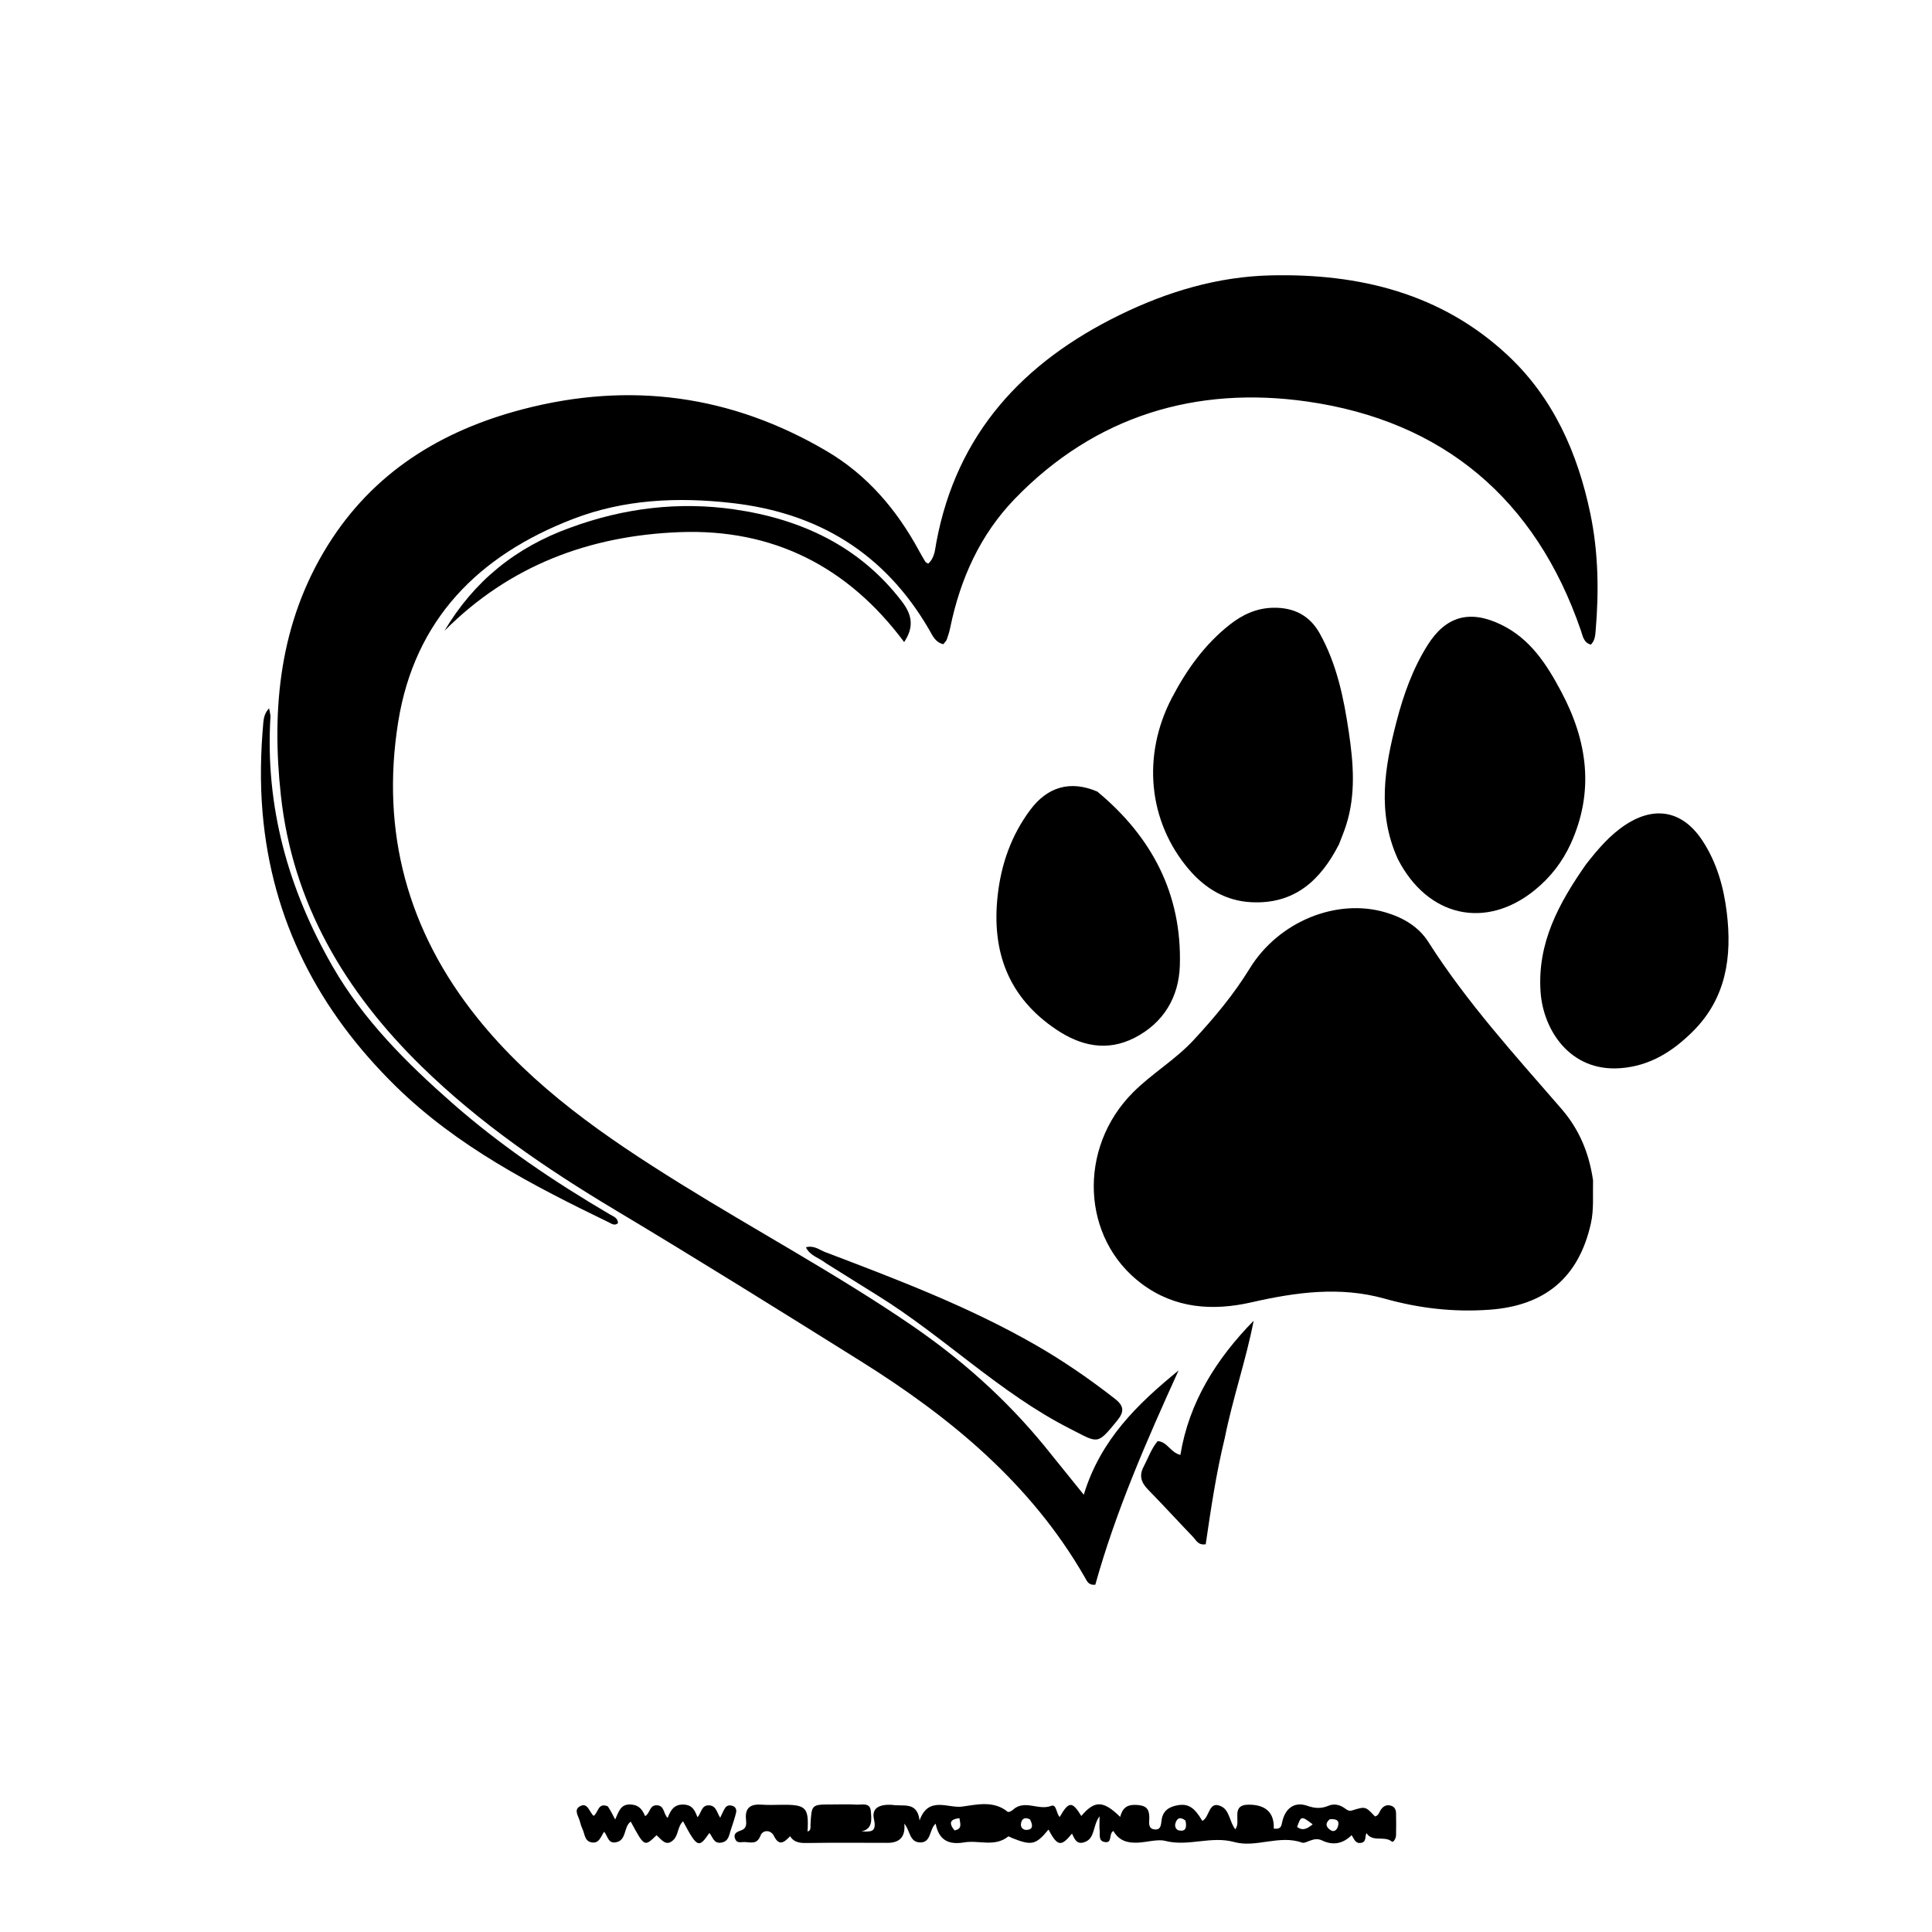 <svg version="1.1" id="Layer_1" xmlns="http://www.w3.org/2000/svg" xmlns:xlink="http://www.w3.org/1999/xlink" x="0px" y="0px"
	 width="100%" viewBox="0 0 688 688" enable-background="new 0 0 688 688" xml:space="preserve">
<path fill="#000000" opacity="1" stroke="none" 
	d="
M371.999,515.014 
	C376.564,520.671 380.904,526.048 385.94,532.287 
	C391.908,512.615 405.184,499.892 419.704,488.019 
	C408.338,513.026 397.362,538.062 390.051,564.317 
	C387.581,564.608 387.042,562.963 386.347,561.753 
	C367.105,528.258 338.422,504.669 306.221,484.54 
	C277.26,466.437 248.292,448.364 218.981,430.824 
	C194.372,416.097 170.736,399.923 150.103,379.746 
	C122.83,353.077 104.234,321.727 100.029,283.321 
	C96.616,252.143 99.583,221.717 116.689,194.245 
	C132.898,168.213 157.05,153.343 186.192,145.73 
	C224.323,135.769 260.447,140.664 294.408,160.655 
	C308.861,169.162 319.345,181.518 327.281,196.15 
	C327.994,197.464 328.741,198.761 329.52,200.037 
	C329.674,200.287 330.046,200.404 330.524,200.719 
	C332.85,198.729 332.959,195.711 333.439,193.136 
	C340.673,154.314 364.441,128.899 398.871,112.092 
	C415.821,103.818 433.719,98.492 452.573,98.063 
	C483.999,97.349 513.296,104.441 536.937,126.549 
	C553.131,141.693 561.814,161.274 566.311,182.806 
	C569.196,196.62 569.411,210.539 568.227,224.53 
	C568.075,226.324 567.965,228.151 566.508,229.558 
	C563.903,228.821 563.628,226.457 562.955,224.498 
	C546.871,177.676 513.814,149.871 465.457,142.981 
	C425.971,137.355 390.02,148.038 361.413,177.602 
	C349.03,190.4 341.984,206.096 338.401,223.429 
	C338.1,224.887 337.662,226.326 337.161,227.729 
	C336.955,228.304 336.413,228.759 335.921,229.404 
	C333.003,228.732 332.063,226.273 330.87,224.218 
	C315.173,197.162 291.533,182.629 260.649,179.127 
	C241.333,176.937 222.316,177.779 204.07,184.802 
	C170.449,197.744 147.601,220.624 141.781,257.203 
	C135.572,296.228 145.139,331.505 169.955,362.453 
	C189.886,387.308 215.686,404.995 242.378,421.565 
	C269.538,438.425 297.725,453.608 324.171,471.632 
	C342.023,483.798 358.064,497.985 371.999,515.014 
z"/>
<path fill="#000000" opacity="1" stroke="none" 
	d="
M567.297,420.329 
	C567.161,425.769 567.638,430.731 566.521,435.713 
	C562.206,454.948 550.222,464.949 530.51,466.395 
	C517.713,467.333 505.348,465.905 493.063,462.456 
	C477.177,457.996 461.411,460.18 445.696,463.76 
	C431.788,466.928 418.377,465.966 406.606,457.194 
	C385.057,441.133 383.686,408.84 403.49,389.002 
	C410.204,382.277 418.522,377.417 425.028,370.402 
	C432.409,362.443 439.318,354.189 445.025,344.897 
	C455.285,328.19 475.866,319.791 493.291,324.878 
	C499.57,326.711 505.135,329.92 508.642,335.43 
	C522.311,356.906 539.378,375.65 555.964,394.77 
	C562.326,402.102 565.853,410.443 567.297,420.329 
z"/>
<path fill="#000000" opacity="1" stroke="none" 
	d="
M476.835,300.638 
	C470.219,313.607 460.932,321.99 445.778,321.294 
	C436.581,320.871 429.246,316.471 423.417,309.651 
	C408.869,292.625 406.584,269.049 417.329,248.496 
	C422.54,238.527 428.973,229.501 437.902,222.458 
	C442.458,218.864 447.489,216.531 453.415,216.427 
	C460.695,216.299 466.356,219.106 469.952,225.552 
	C476.049,236.482 478.511,248.487 480.324,260.702 
	C481.97,271.794 482.855,282.833 479.398,293.758 
	C478.698,295.97 477.811,298.122 476.835,300.638 
z"/>
<path fill="#000000" opacity="1" stroke="none" 
	d="
M497.807,305.966 
	C490.278,289.436 493.103,273.166 497.321,256.924 
	C499.795,247.4 503.083,238.166 508.351,229.767 
	C514.864,219.384 523.378,217.079 534.41,222.37 
	C544.961,227.431 550.806,236.593 556.017,246.404 
	C565.328,263.931 567.814,281.875 559.34,300.474 
	C556.395,306.939 552.099,312.443 546.61,316.914 
	C529.128,331.152 508.436,326.61 497.807,305.966 
z"/>
<path fill="#000000" opacity="1" stroke="none" 
	d="
M390.772,281.893 
	C410.339,298.145 420.891,318.506 420.155,343.768 
	C419.827,355.019 414.411,364.259 404.006,369.577 
	C394.262,374.559 384.923,372.496 376.22,366.676 
	C359.07,355.209 353.035,338.872 355.287,318.819 
	C356.539,307.663 360.124,297.508 366.829,288.472 
	C373.008,280.146 381.173,277.787 390.772,281.893 
z"/>
<path fill="#000000" opacity="1" stroke="none" 
	d="
M564.772,307.825 
	C569.109,302.283 573.426,297.213 579.112,293.547 
	C589.546,286.821 599.33,288.884 606.206,299.291 
	C611.363,307.097 613.83,315.909 614.932,325.04 
	C616.82,340.672 614.725,355.382 602.981,367.152 
	C595.783,374.364 587.573,379.643 576.912,380.396 
	C559.014,381.659 549.546,366.712 548.61,353.247 
	C547.399,335.809 555.084,321.683 564.772,307.825 
z"/>
<path fill="#000000" opacity="1" stroke="none" 
	d="
M317.553,642.713 
	C321.609,643.418 326.628,641.331 327.466,648.271 
	C330.588,639.422 337.65,644.015 342.601,643.345 
	C347.755,642.647 353.853,641.075 358.847,645.203 
	C359.102,645.414 360.179,644.983 360.609,644.574 
	C364.763,640.619 369.786,644.868 374.334,643.085 
	C376.274,642.324 376.095,645.841 377.372,647.043 
	C380.576,641.422 381.825,641.364 385.061,646.686 
	C389.804,641.091 392.861,641.085 398.903,647.017 
	C399.685,644.019 401.14,642.585 404.576,642.737 
	C408.181,642.896 409.314,644.134 409.28,647.434 
	C409.264,648.963 408.726,651.168 411.093,651.464 
	C413.514,651.767 413.434,649.65 413.668,648.03 
	C414.16,644.636 416.567,643.317 419.542,642.837 
	C423.221,642.244 425.383,643.71 428.153,648.43 
	C430.845,647.198 430.293,640.968 434.984,643.301 
	C437.871,644.738 437.834,648.771 439.88,651.401 
	C442.192,648.822 437.898,642.601 444.809,642.657 
	C450.67,642.704 453.813,645.425 453.599,651.175 
	C456.276,651.535 456.316,650.101 456.606,648.785 
	C457.691,643.874 461.034,641.482 465.518,643.05 
	C468.226,643.997 470.471,644.138 473.092,643.037 
	C474.973,642.246 477.023,642.615 478.793,643.877 
	C479.578,644.436 480.295,645.085 481.473,644.718 
	C486.256,643.228 486.266,643.259 489.641,646.849 
	C490.99,646.546 491.165,645.206 491.827,644.308 
	C492.717,643.1 493.833,642.597 495.291,643.005 
	C496.618,643.377 497.115,644.425 497.142,645.662 
	C497.199,648.322 497.203,650.986 497.142,653.646 
	C497.118,654.678 496.17,656.242 495.643,655.8 
	C492.974,653.567 488.793,656.204 486.617,652.781 
	C485.968,653.993 486.721,656.032 484.527,656.285 
	C482.547,656.513 482.219,654.744 481.304,653.529 
	C478.215,656.599 474.657,657.259 470.811,655.402 
	C469.259,654.653 467.957,654.944 466.518,655.461 
	C465.587,655.795 464.441,656.443 463.671,656.169 
	C455.58,653.283 447.29,658.104 439.555,655.971 
	C431.215,653.671 423.191,657.691 414.901,655.545 
	C412.317,654.876 408.515,656.012 405.229,656.177 
	C401.385,656.371 398.415,655.419 396.487,652.009 
	C394.673,653.102 396.297,656.47 393.382,655.961 
	C391.086,655.56 391.761,653.377 391.596,651.843 
	C391.445,650.441 391.564,649.011 391.564,646.791 
	C388.934,650.301 390.132,655.194 385.565,656.174 
	C383.241,656.672 382.554,654.598 381.74,652.952 
	C377.878,657.741 376.559,657.508 373.372,651.523 
	C368.88,656.99 367.385,657.332 360.351,654.503 
	C359.898,654.321 359.213,653.85 359.025,654.001 
	C354.202,657.859 348.547,655.209 343.37,656.09 
	C337.599,657.073 334.301,655.127 333.192,649.424 
	C330.878,651.413 331.69,656.163 327.689,656.109 
	C323.793,656.056 324.136,651.825 322.029,649.423 
	C322.482,653.958 320.497,656.251 316.11,656.252 
	C306.697,656.254 297.282,656.144 287.871,656.301 
	C285.267,656.344 282.924,656.363 281.355,653.896 
	C279.16,656.199 277.443,657.491 275.598,653.784 
	C274.446,651.469 271.598,651.65 270.848,653.619 
	C269.586,656.934 267.496,656.042 265.228,655.964 
	C263.919,655.919 262.451,656.538 261.802,654.866 
	C261.007,652.817 262.562,652.296 264.031,651.767 
	C265.895,651.096 265.813,649.423 265.661,647.99 
	C265.2,643.656 267.361,642.364 271.275,642.655 
	C273.426,642.815 275.598,642.743 277.76,642.706 
	C287.072,642.547 288.071,643.502 287.571,652.22 
	C288.904,651.827 288.576,650.67 288.622,649.804 
	C289.012,642.593 288.995,642.592 296.014,642.59 
	C299.006,642.59 302.006,642.46 304.988,642.639 
	C306.941,642.756 309.869,641.727 310.113,645.007 
	C310.322,647.821 310.916,651.269 306.744,652.207 
	C309.461,652.137 312.397,652.999 311.229,647.853 
	C310.267,643.609 313.494,642.513 317.553,642.713 
M461.915,650.581 
	C464.1,652.22 465.7,651.031 467.458,649.659 
	C463.412,646.592 463.331,646.6 461.915,650.581 
M366.779,647.905 
	C364.981,646.959 363.812,647.623 363.566,649.486 
	C363.388,650.827 364.41,651.757 365.716,651.642 
	C367.843,651.455 367.908,650.029 366.779,647.905 
M422.16,648.326 
	C420.368,646.893 419.072,647.299 418.529,649.484 
	C418.271,650.522 418.844,651.646 419.885,651.847 
	C422.234,652.3 422.699,650.807 422.16,648.326 
M473.49,647.867 
	C471.696,649.431 472.3,650.806 473.989,651.822 
	C475.055,652.464 475.973,651.675 476.342,650.71 
	C477.165,648.56 476.25,647.568 473.49,647.867 
M339.896,651.82 
	C342.788,651.303 341.935,649.453 341.661,647.458 
	C338.473,647.836 337.67,649.033 339.896,651.82 
z"/>
<path fill="#000000" opacity="1" stroke="none" 
	d="
M294.172,449.873 
	C291.683,447.875 288.486,447.277 286.995,444.165 
	C289.888,443.388 291.812,445.103 293.861,445.882 
	C319.349,455.574 344.857,465.243 368.614,478.859 
	C378.589,484.576 388.023,491.081 397.088,498.161 
	C400.385,500.737 400.347,502.816 397.8,505.933 
	C390.58,514.768 391.152,513.919 381.064,508.795 
	C356.051,496.092 336.249,476.069 312.67,461.43 
	C306.596,457.659 300.537,453.863 294.172,449.873 
z"/>
<path fill="#000000" opacity="1" stroke="none" 
	d="
M203.065,187.916 
	C222.247,180.851 241.852,178.563 261.46,181.39 
	C285.13,184.802 306.107,194.446 321.187,214.206 
	C324.887,219.055 325.497,223.347 321.974,228.653 
	C301.969,201.758 275.229,188.202 241.939,189.504 
	C209.904,190.756 181.431,201.363 158.28,224.636 
	C168.736,207.016 183.569,194.935 203.065,187.916 
z"/>
<path fill="#000000" opacity="1" stroke="none" 
	d="
M96.326,254.965 
	C94.339,287.284 102.687,316.707 118.441,344.152 
	C129.35,363.156 144.692,378.436 161.026,392.792 
	C178.363,408.029 197.392,420.838 217.247,432.497 
	C218.452,433.204 220.063,433.695 220.063,435.58 
	C218.855,436.627 217.78,435.765 216.817,435.298 
	C189.63,422.115 162.797,408.275 140.944,386.839 
	C113.604,360.021 96.794,327.985 93.496,289.323 
	C92.584,278.635 92.813,268.05 93.76,257.426 
	C93.916,255.669 94.231,253.943 95.817,252.224 
	C96.049,253.318 96.183,253.947 96.326,254.965 
z"/>
<path fill="#000000" opacity="1" stroke="none" 
	d="
M436.168,512.006 
	C433.042,524.81 431.201,537.437 429.365,549.921 
	C426.688,550.36 426,548.514 424.943,547.414 
	C419.52,541.773 414.246,535.988 408.775,530.396 
	C406.367,527.935 405.596,525.445 407.246,522.326 
	C408.866,519.263 409.967,515.909 412.249,513.191 
	C415.718,513.406 416.737,517.2 420.343,518.108 
	C423.44,499.208 433.209,483.854 446.438,470.319 
	C443.726,484.324 439.034,497.725 436.168,512.006 
z"/>
<path fill="#000000" opacity="1" stroke="none" 
	d="
M216.451,643.255 
	C217.435,644.766 218.115,646.081 219.07,647.927 
	C220.321,645.287 220.891,642.35 224.688,642.596 
	C227.601,642.784 228.722,644.406 229.728,646.728 
	C231.532,645.799 231.219,642.812 233.839,642.874 
	C236.707,642.941 236.12,645.79 237.753,647.38 
	C238.804,644.647 240.054,642.409 243.611,642.632 
	C246.65,642.822 247.455,644.762 248.371,647.128 
	C249.821,645.639 249.717,642.723 252.55,642.899 
	C255.122,643.059 255.251,645.502 256.474,647.302 
	C257.104,646.024 257.558,644.843 258.236,643.807 
	C258.845,642.876 259.876,642.747 260.91,643.103 
	C262.087,643.508 262.35,644.57 262.115,645.533 
	C261.606,647.627 260.898,649.674 260.218,651.723 
	C259.608,653.562 259.482,655.725 256.884,656.165 
	C254.123,656.633 253.826,654.139 252.612,652.726 
	C248.846,658.256 248.253,657.993 243.247,648.584 
	C241.288,650.382 241.623,653.375 239.899,655.123 
	C237.194,657.867 235.571,655.019 233.793,653.538 
	C229.482,657.722 229.482,657.722 224.619,648.697 
	C221.919,650.556 223.327,655.563 219.054,656.1 
	C216.581,656.411 216.444,653.954 215.147,652.289 
	C213.946,653.953 213.438,656.572 210.699,656.089 
	C208.141,655.639 208.297,653.201 207.491,651.493 
	C207.068,650.595 206.74,649.633 206.512,648.666 
	C206.084,646.849 204.19,644.571 206.442,643.273 
	C209.237,641.662 209.736,645.049 211.371,646.646 
	C213.076,645.668 212.864,641.741 216.451,643.255 
z"/>
</svg>